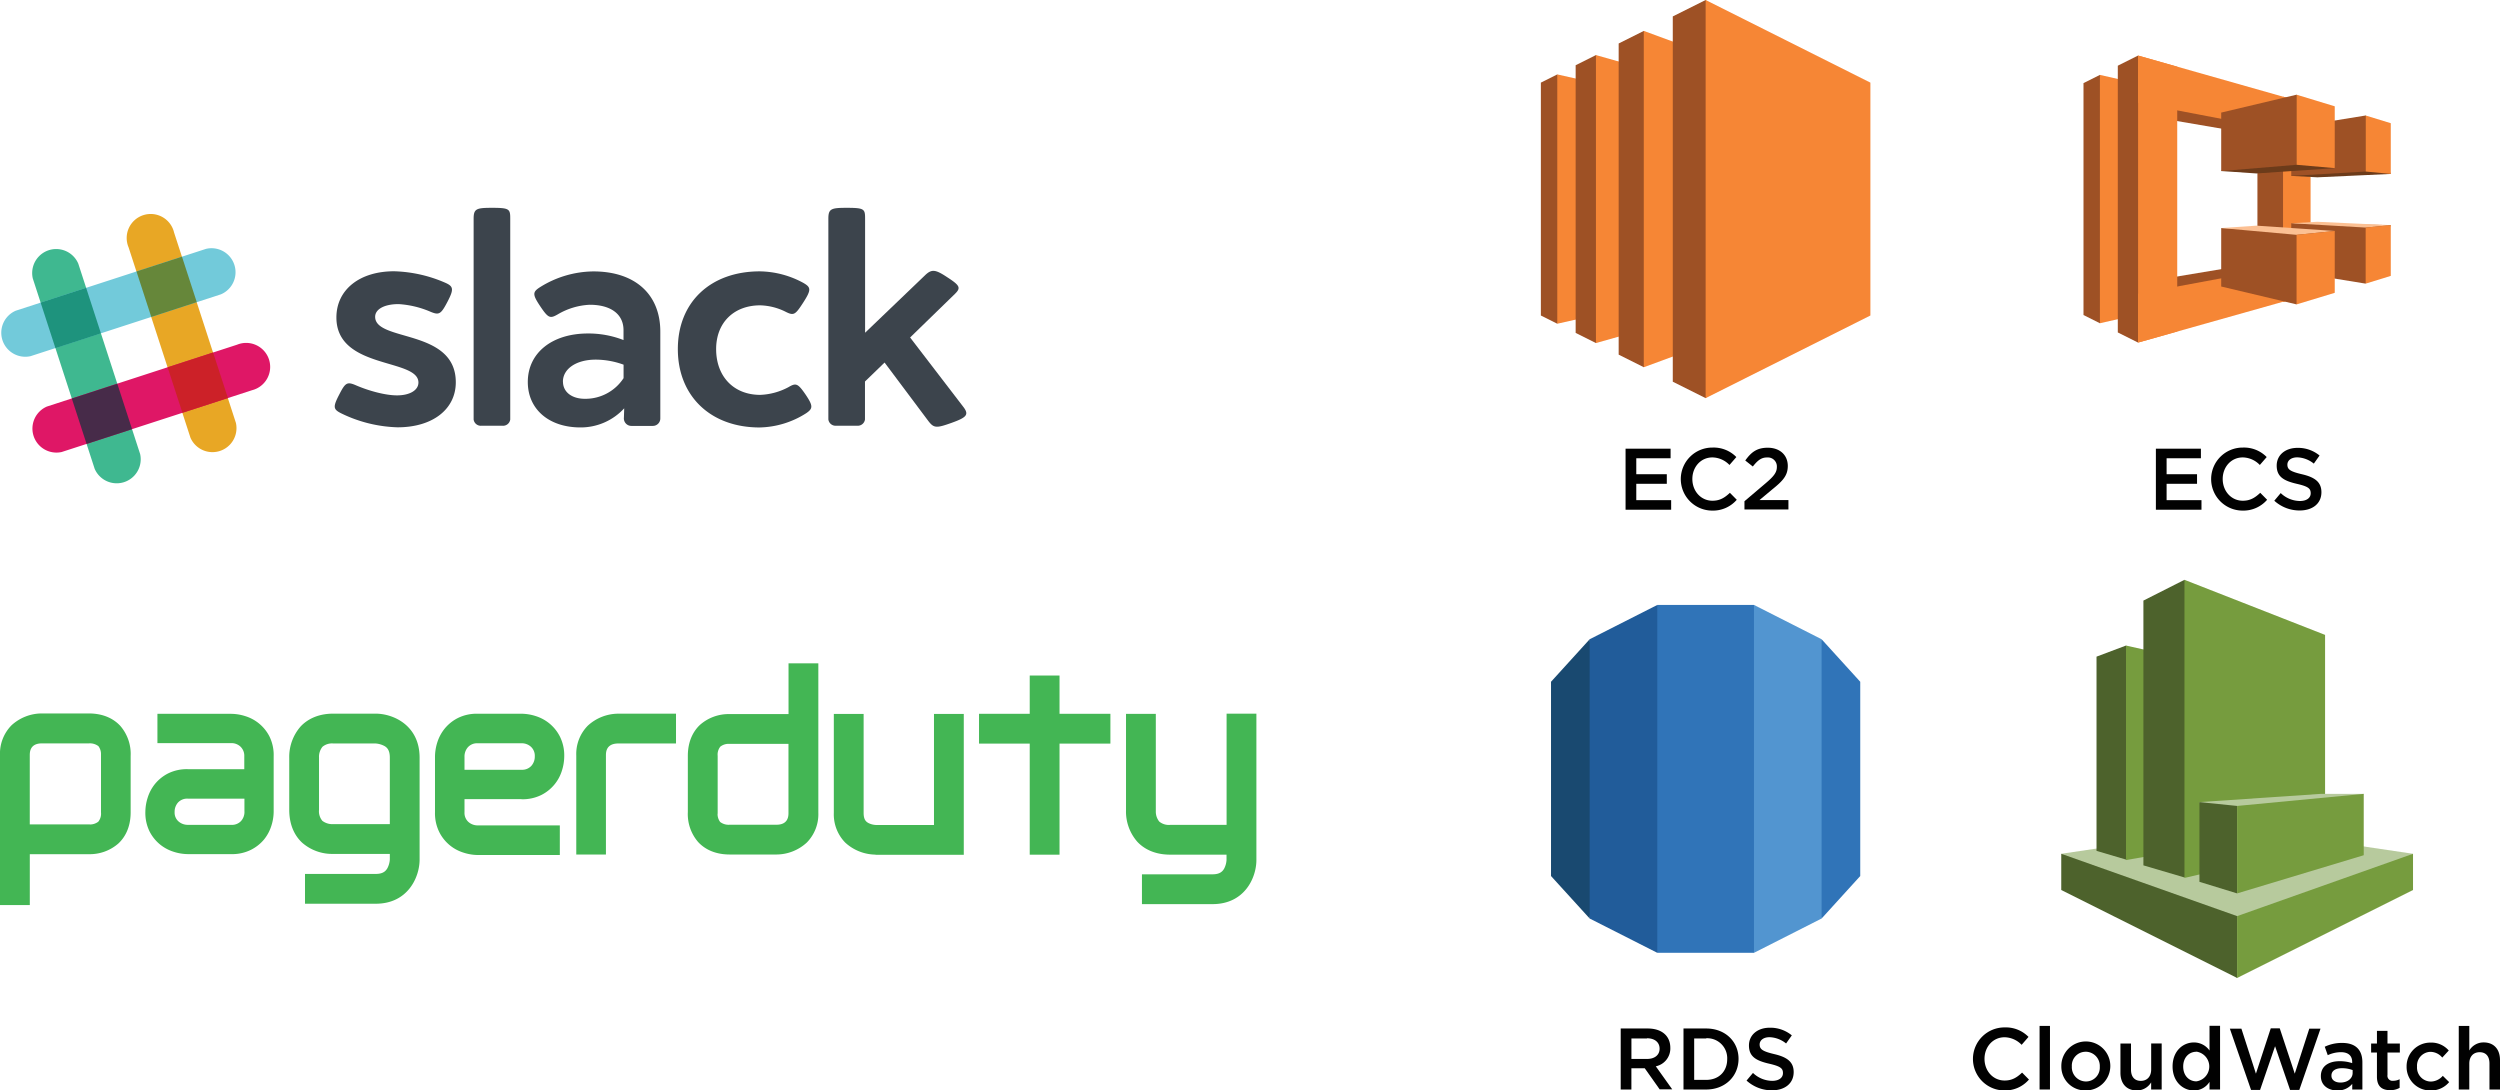 <svg id="Layer_1" data-name="Layer 1" xmlns="http://www.w3.org/2000/svg" viewBox="0 0 832.94 363.31"><title>landing-logos</title><path d="M58,77.48a8,8,0,1,0-15.16,4.93l20.61,63.41a8,8,0,0,0,15.15-4.92Z" style="fill:#e8a725"/><path d="M26.09,87.86a8,8,0,0,0-15.16,4.93L31.54,156.2a8,8,0,0,0,15.15-4.92Z" style="fill:#3fb890"/><path d="M84,130A8,8,0,1,0,79,114.84L15.63,135.45a8,8,0,0,0,4.92,15.15Z" style="fill:#df1766"/><path d="M28.85,147.91L44,143l-4.92-15.16-15.16,4.93Z" style="fill:#472b49"/><path d="M60.78,137.53l15.16-4.92L71,117.45l-15.16,4.93Z" style="fill:#cc2128"/><path d="M73.59,98.07a8,8,0,0,0-4.93-15.16L5.25,103.52a8,8,0,0,0,4.92,15.15Z" style="fill:#72cada"/><path d="M18.47,116l15.16-4.93L28.7,95.89l-15.16,4.93Z" style="fill:#1e937d"/><path d="M50.4,105.6l15.16-4.93L60.63,85.52,45.47,90.44Z" style="fill:#66873a"/><path d="M148.29,94.18c2.8,1.22,3,2.14.82,6.32s-2.8,4.54-5.56,3.42a31.69,31.69,0,0,0-10.76-2.6c-4.69,0-7.8,1.68-7.8,4.23,0,8.41,26.87,3.88,26.87,21.82,0,9-7.75,15-19.38,15a45.59,45.59,0,0,1-18.87-4.69c-2.6-1.33-2.75-2.09-.51-6.37,1.94-3.77,2.55-4.18,5.35-3,4.44,1.94,10,3.42,13.82,3.42,4.28,0,7.14-1.73,7.14-4.28,0-8.16-27.33-4.28-27.33-21.67,0-9.23,7.7-15.4,19.22-15.4A45.54,45.54,0,0,1,148.29,94.18Z" style="fill:#3c444c"/><path d="M170,72.86v66.9a2.42,2.42,0,0,1-2.6,2.09h-7a2.42,2.42,0,0,1-2.6-2.09V72.86c0-3.31.92-3.62,6.12-3.62C169.75,69.24,170,69.65,170,72.86Z" style="fill:#3c444c"/><path d="M220,110.49V139.3a2.49,2.49,0,0,1-2.6,2.6h-6.93a2.5,2.5,0,0,1-2.6-2.75l0.1-3.11a19.67,19.67,0,0,1-14.58,6.37c-10.5,0-17.54-6.07-17.54-15.14,0-9.64,8-16.11,19.89-16.16a32.07,32.07,0,0,1,12,2.19V110c0-5.3-4.18-8.46-11.27-8.46a23,23,0,0,0-10.66,3.21c-2.5,1.43-3.11,1.33-5.81-2.7s-2.55-4.79,0-6.42a34,34,0,0,1,17.64-5.2C211.36,90.4,220,97.85,220,110.49Zm-32.43,16.67c0,3.42,2.91,5.71,7.29,5.71a15.19,15.19,0,0,0,12.9-6.88V121.5a27.18,27.18,0,0,0-9.28-1.68C191.93,119.82,187.55,122.93,187.55,127.16Z" style="fill:#3c444c"/><path d="M267.7,94.28c2.55,1.48,2.65,2.29-.15,6.63-2.65,4.08-3.11,4.33-5.91,2.91a20,20,0,0,0-8.36-2.09c-8.82,0-14.68,5.81-14.68,14.58,0,9.13,5.86,15.25,14.68,15.25a21.62,21.62,0,0,0,9.38-2.55c2.55-1.48,3.11-1.38,5.81,2.55,2.45,3.67,2.4,4.54.2,6.07a29.82,29.82,0,0,1-15.6,4.79c-16.32,0-27.23-10.45-27.23-26.11s10.91-25.9,27.33-25.9A31.07,31.07,0,0,1,267.7,94.28Z" style="fill:#3c444c"/><path d="M320.93,135.53c2,2.6,1.22,3.52-3.88,5.35s-5.91,1.78-7.75-.61l-14.58-19.48-6.53,6.32v12.64a2.42,2.42,0,0,1-2.6,2.09h-7a2.42,2.42,0,0,1-2.6-2.09V72.86c0-3.31.92-3.62,6.12-3.62,5.91,0,6.12.41,6.12,3.62v38l20-19.17c2.19-2.09,3.42-1.94,7.34.66,4.33,2.8,4.64,3.57,2.55,5.61l-14.89,14.48Z" style="fill:#3c444c"/><path d="M89.79,245.4a13.49,13.49,0,0,0-8.13-6.82,15.85,15.85,0,0,0-4.61-.75H52.45v9.76H77a4.37,4.37,0,0,1,3.14,1.19,4.19,4.19,0,0,1,1.25,3.2v4.29H62.56A14,14,0,0,0,56,257.69a13.62,13.62,0,0,0-4.39,3.54,13.8,13.8,0,0,0-2.43,4.61,16,16,0,0,0-.75,4.63A14.07,14.07,0,0,0,49.82,277a13.53,13.53,0,0,0,3.54,4.39,13.78,13.78,0,0,0,4.59,2.43,15.86,15.86,0,0,0,4.61.75H77a14,14,0,0,0,6.59-1.42A13.62,13.62,0,0,0,88,279.66a13.85,13.85,0,0,0,2.43-4.59,15.8,15.8,0,0,0,.75-4.6V252A14,14,0,0,0,89.79,245.4Zm-8.34,25a4.53,4.53,0,0,1-1.15,3.16A4.16,4.16,0,0,1,77,274.82H62.64a4.69,4.69,0,0,1-3.14-1.12,3.91,3.91,0,0,1-1.32-3.15,4.61,4.61,0,0,1,1.14-3.18,4.14,4.14,0,0,1,3.25-1.28H81.44v4.31Z" style="fill:#43b654"/><path d="M173.76,266.29a14.08,14.08,0,0,0,6.62-1.43,13.57,13.57,0,0,0,6.86-8.17,15.89,15.89,0,0,0,.75-4.63,14.11,14.11,0,0,0-1.43-6.63A13.61,13.61,0,0,0,183,241a13.78,13.78,0,0,0-4.61-2.45,15.89,15.89,0,0,0-4.63-.75H159.17a14.06,14.06,0,0,0-6.62,1.43,13.64,13.64,0,0,0-4.42,3.56,14,14,0,0,0-2.45,4.61,16.22,16.22,0,0,0-.75,4.64v18.59a14.06,14.06,0,0,0,1.44,6.62,13.45,13.45,0,0,0,8.17,6.86,15.92,15.92,0,0,0,4.63.76h27.35V275H159.25a4.62,4.62,0,0,1-3.2-1.16,4.07,4.07,0,0,1-1.29-3.22v-4.36h19Zm-19-14.15a4.65,4.65,0,0,1,1.16-3.21,4.14,4.14,0,0,1,3.26-1.29h14.59a4.53,4.53,0,0,1,3.12,1.16,4.06,4.06,0,0,1,1.29,3.18,4.63,4.63,0,0,1-1.16,3.2,4.15,4.15,0,0,1-3.26,1.29h-19v-4.33Z" style="fill:#43b654"/><path d="M258.78,284.7H243.14c-5.55,0-8.79-2.26-10.53-4.15a14.24,14.24,0,0,1-3.44-10V251.85c0-5.41,2.21-8.62,4.06-10.35a14.44,14.44,0,0,1,10-3.58h19.49V221h9.93v49.78a13.42,13.42,0,0,1-3.85,9.94A15,15,0,0,1,258.78,284.7Zm-19.7-13.58a4.32,4.32,0,0,0,.86,2.74,4.65,4.65,0,0,0,3.2.92H258.8c3.9-.05,3.9-3,3.9-3.95v-23H242.78a4.48,4.48,0,0,0-2.78.93,4.24,4.24,0,0,0-.89,3.08v19.27Z" style="fill:#43b654"/><path d="M9.93,301.54H0V251.64a13.44,13.44,0,0,1,3.85-10,15,15,0,0,1,10.06-3.94H29.54c5.56,0,8.81,2.26,10.55,4.16a14.26,14.26,0,0,1,3.44,10v18.78c0,5.42-2.21,8.63-4.07,10.37a14.46,14.46,0,0,1-10,3.58H9.93v16.92Zm20-26.84a4.6,4.6,0,0,0,2.82-.93,4.26,4.26,0,0,0,.9-3.1V251.35a4.34,4.34,0,0,0-.86-2.75,4.67,4.67,0,0,0-3.22-.92H13.84c-3.92.05-3.92,3-3.92,4v23h20Z" style="fill:#43b654"/><path d="M201.92,284.71H192v-33a13.44,13.44,0,0,1,3.84-9.93,15.09,15.09,0,0,1,10.09-4h19.3v9.93H205.88c-4,.06-4,3-4,4v33Z" style="fill:#43b654"/><path d="M291.69,284.74a15.19,15.19,0,0,1-10.07-4,13.43,13.43,0,0,1-3.81-9.88v-33h9.93v33c0,2.17.75,2.88,1.56,3.33a6.1,6.1,0,0,0,2.47.67h19.41v-37h9.93v46.94H291.69Z" style="fill:#43b654"/><path d="M125.2,301.1H101.62v-9.93H125.2c2.48,0,3.35-1,3.88-1.92a7.31,7.31,0,0,0,.8-2.85v-1.9H111.16a15.19,15.19,0,0,1-10.52-3.76c-1.95-1.82-4.27-5.2-4.27-10.93v-17.3A15.34,15.34,0,0,1,100.2,242c1.83-1.93,5.19-4.23,10.85-4.23h14.1c5.89,0,14.65,3.9,14.65,14.65v34.09C139.75,292.39,135.81,301.1,125.2,301.1Zm-18.91-48.92,0,0.18v17.46a4.92,4.92,0,0,0,1.13,3.68,5.53,5.53,0,0,0,3.3,1.09h19.16V252.4c0-2.63-1.06-3.52-2.1-4a7.32,7.32,0,0,0-2.63-.69h-14.1a4.93,4.93,0,0,0-3.61,1.1A5.35,5.35,0,0,0,106.28,252.18Z" style="fill:#43b654"/><path d="M404,301.23H380.47V291.3H404c2.47,0,3.34-1,3.86-1.9a7.21,7.21,0,0,0,.79-2.83v-1.82H389.88c-5.72,0-9.1-2.32-10.93-4.27a15.26,15.26,0,0,1-3.79-10.55V237.85h9.93v32.48a5.29,5.29,0,0,0,1.14,3.39,5,5,0,0,0,3.66,1.11h18.78V237.78h9.93v48.87C418.55,292.53,414.63,301.23,404,301.23Z" style="fill:#43b654"/><polygon points="353.01 284.76 343.08 284.76 343.08 247.75 326.19 247.75 326.19 237.82 343.08 237.82 343.08 225.07 353.01 225.07 353.01 237.82 369.96 237.82 369.96 247.75 353.01 247.75 353.01 284.76" style="fill:#43b654"/><path d="M733.33,152.68H721.86V158H732v3.19H721.86v5.45h11.62v3.19H718.29V149.49h15v3.19Z" style="fill:#010101"/><path d="M747.13,170.12a10.49,10.49,0,0,1,.14-21,10.57,10.57,0,0,1,7.94,3.16l-2.29,2.64a8.07,8.07,0,0,0-5.68-2.52c-3.88,0-6.69,3.19-6.69,7.19s2.81,7.24,6.69,7.24c2.49,0,4.08-1,5.82-2.64l2.29,2.32A10.47,10.47,0,0,1,747.13,170.12Z" style="fill:#010101"/><path d="M766.92,158c4.29,1,6.52,2.58,6.52,6,0,3.82-3,6.08-7.24,6.08a12.49,12.49,0,0,1-8.46-3.25l2.14-2.55a9.34,9.34,0,0,0,6.4,2.64c2.2,0,3.59-1,3.59-2.58s-0.81-2.26-4.58-3.13c-4.32-1-6.75-2.32-6.75-6.08,0-3.54,2.9-5.91,6.92-5.91a11.24,11.24,0,0,1,7.36,2.55l-1.91,2.7a9.21,9.21,0,0,0-5.51-2.09c-2.09,0-3.3,1.07-3.3,2.43C762.11,156.39,763,157.08,766.92,158Z" style="fill:#010101"/><path d="M556.64,152.68H545.17V158h10.17v3.19H545.17v5.45h11.62v3.19H541.6V149.49h15v3.19Z" style="fill:#010101"/><path d="M570.43,170.12a10.49,10.49,0,0,1,.14-21,10.57,10.57,0,0,1,7.94,3.16l-2.29,2.64a8.07,8.07,0,0,0-5.68-2.52c-3.88,0-6.69,3.19-6.69,7.19s2.81,7.24,6.69,7.24c2.49,0,4.08-1,5.82-2.64l2.29,2.32A10.47,10.47,0,0,1,570.43,170.12Z" style="fill:#010101"/><path d="M584,155.43l-2.52-2c1.94-2.72,3.85-4.26,7.48-4.26,4.06,0,6.69,2.46,6.69,6.08,0,3.22-1.68,5-5.27,7.88l-4.17,3.48h9.65v3.13H581.21V167l7-5.94c2.78-2.35,3.8-3.65,3.8-5.48a3,3,0,0,0-3.27-3.16C586.86,152.39,585.59,153.4,584,155.43Z" style="fill:#010101"/><path d="M553,363l-5-7.07h-4.46V363h-3.56V342.67h9c4.67,0,7.53,2.46,7.53,6.43a6.07,6.07,0,0,1-4.84,6.17l5.48,7.68H553Zm-4.26-17h-5.19v6.81h5.22c2.55,0,4.17-1.33,4.17-3.42S551.34,345.92,548.7,345.92Z" style="fill:#010101"/><path d="M568.46,363H560.9V342.67h7.56c6.38,0,10.78,4.38,10.78,10.11S574.84,363,568.46,363Zm0-17h-4v13.79h4c4.26,0,7-2.87,7-6.87A6.66,6.66,0,0,0,568.46,345.92Z" style="fill:#010101"/><path d="M591.09,351.19c4.29,1,6.52,2.58,6.52,6,0,3.82-3,6.08-7.24,6.08a12.49,12.49,0,0,1-8.46-3.25l2.14-2.55a9.34,9.34,0,0,0,6.4,2.64c2.2,0,3.59-1,3.59-2.58s-0.81-2.26-4.58-3.13c-4.32-1-6.75-2.32-6.75-6.08,0-3.54,2.9-5.91,6.92-5.91a11.24,11.24,0,0,1,7.36,2.55l-1.91,2.7a9.21,9.21,0,0,0-5.51-2.09c-2.09,0-3.3,1.07-3.3,2.43C586.28,349.57,587.21,350.27,591.09,351.19Z" style="fill:#010101"/><g id="Layer_1-2" data-name="Layer 1"><polygon points="699.64 24.95 694.17 27.69 694.17 104.96 699.64 107.7 721.21 67.94 699.64 24.95" style="fill:#9e5125"/><polygon points="716.38 38.8 724.43 27.37 760.65 43.47 752.12 44.91 716.38 38.8" style="fill:#9e5125"/><polygon points="710.1 94.66 718.96 106.89 760.65 88.86 752.6 87.58 710.1 94.66" style="fill:#9e5125"/><polygon points="712.36 104.8 699.64 107.7 699.64 24.95 712.36 27.85 712.36 104.8" style="fill:#f68635"/><polygon points="705.6 21.89 712.36 18.51 725.08 71.64 712.36 114.14 705.6 110.76 705.6 21.89" style="fill:#9e5125"/><polygon points="752.12 87.58 760.65 88.86 768.38 67.13 760.65 43.47 752.12 44.91 752.12 87.58" style="fill:#9e5125"/><polygon points="725.4 110.44 712.36 114.14 712.36 18.51 725.4 22.22 725.4 110.44" style="fill:#f68635"/><polygon points="769.51 87.25 712.36 97.88 712.36 114.14 769.51 98.04 769.51 87.25" style="fill:#f68635"/><polygon points="769.67 45.24 712.36 34.29 712.36 18.51 769.67 34.77 769.67 45.24" style="fill:#f68635"/><polygon points="760.65 32.2 769.83 34.77 769.83 98.04 760.65 100.62 760.65 32.2" style="fill:#f68635"/><polygon points="796.55 57.95 772.08 59.08 763.39 58.6 788.18 38.48 796.55 57.95" style="fill:#6c3b1a"/><polygon points="763.39 58.6 788.18 57.15 788.18 38.48 763.39 42.5 763.39 58.6" style="fill:#9e5125"/><polygon points="740.05 56.99 765.16 31.55 777.88 56.02 751.8 57.79 740.05 56.99" style="fill:#6c3b1a"/><polygon points="740.05 56.99 765.16 54.9 765.16 31.55 740.05 37.51 740.05 56.99" style="fill:#9e5125"/><polygon points="763.39 74.38 796.55 75.02 788.18 94.5 763.39 90.47 763.39 74.38" style="fill:#9e5125"/><polygon points="740.05 75.98 777.88 76.95 765.16 101.42 740.05 95.46 740.05 75.98" style="fill:#9e5125"/><polygon points="740.05 75.98 765.16 78.24 777.88 76.95 751.8 75.18 740.05 75.98" style="fill:#fcc093"/><polygon points="796.55 75.02 772.08 73.89 763.39 74.38 788.18 75.82 796.55 75.02" style="fill:#fcc093"/><polygon points="788.18 57.15 796.55 57.95 796.55 41.05 788.18 38.48 788.18 57.15" style="fill:#f68635"/><polygon points="777.88 56.02 765.16 54.9 765.16 31.55 777.88 35.42 777.88 56.02" style="fill:#f68635"/><polygon points="788.18 75.82 796.55 75.02 796.55 91.92 788.18 94.5 788.18 75.82" style="fill:#f68635"/><polygon points="777.88 76.95 765.16 78.24 765.16 101.42 777.88 97.56 777.88 76.95" style="fill:#f68635"/></g><g id="Layer_1-3" data-name="Layer 1"><polygon points="518.85 24.79 513.38 27.53 513.38 105.12 518.85 107.86 541.23 68.42 518.85 24.79" style="fill:#9e5125"/><polygon points="531.73 104.96 518.85 107.86 518.85 24.79 531.73 27.69 531.73 104.96" style="fill:#f68635"/><polygon points="524.97 21.73 531.73 18.35 563.93 69.87 531.73 114.3 524.97 110.92 524.97 21.73" style="fill:#9e5125"/><polygon points="547.67 109.79 531.73 114.3 531.73 18.35 547.67 22.86 547.67 109.79" style="fill:#f68635"/><polygon points="539.3 14.49 547.67 10.3 595.16 75.5 547.67 122.35 539.3 118.16 539.3 14.49" style="fill:#9e5125"/><polygon points="568.28 114.78 547.67 122.35 547.67 10.3 568.28 17.87 568.28 114.78" style="fill:#f68635"/><polygon points="557.33 5.47 568.28 0 619.47 70.03 568.28 132.65 557.33 127.18 557.33 5.47" style="fill:#9e5125"/><polygon points="623.17 105.12 568.28 132.65 568.28 0 623.17 27.53 623.17 105.12" style="fill:#f68635"/></g><g id="Layer_1-4" data-name="Layer 1"><polygon points="619.79 227.15 606.91 212.98 588.72 259.51 606.91 306.03 619.79 291.87 619.79 227.15" style="fill:#3074b8"/><polygon points="584.38 317.46 606.91 306.03 606.91 212.98 584.38 201.55 557.65 259.51 584.38 317.46" style="fill:#5295d0"/><polygon points="552.18 317.46 584.38 317.46 584.38 201.55 552.18 201.55 532.86 259.51 552.18 317.46" style="fill:#3074b8"/><polygon points="529.64 306.03 552.18 317.46 552.18 201.55 529.64 212.98 519.66 259.51 529.64 306.03" style="fill:#215c9a"/><polygon points="516.76 291.87 529.64 306.03 529.64 212.98 516.76 227.15 516.76 291.87" style="fill:#194970"/></g><path d="M667.77,363.31a10.49,10.49,0,0,1,.14-21,10.57,10.57,0,0,1,7.94,3.16l-2.29,2.64a8.07,8.07,0,0,0-5.68-2.52c-3.88,0-6.69,3.19-6.69,7.19S664,360,667.89,360c2.49,0,4.08-1,5.82-2.64l2.29,2.32A10.47,10.47,0,0,1,667.77,363.31Z" style="fill:#010101"/><path d="M679.54,363V341.81H683V363h-3.51Z" style="fill:#010101"/><path d="M694.9,363.31a7.92,7.92,0,0,1-8.11-7.94A8.16,8.16,0,1,1,694.9,363.31Zm0-12.89a4.6,4.6,0,0,0-4.61,4.9,4.73,4.73,0,0,0,4.67,5,4.61,4.61,0,0,0,4.64-4.9A4.74,4.74,0,0,0,694.9,350.41Z" style="fill:#010101"/><path d="M716.71,347.66h3.51V363h-3.51v-2.38a5.51,5.51,0,0,1-4.78,2.69c-3.45,0-5.45-2.32-5.45-5.88v-9.74H710v8.69c0,2.38,1.19,3.74,3.27,3.74s3.45-1.42,3.45-3.8v-8.63Z" style="fill:#010101"/><path d="M736.16,363v-2.55a6.12,6.12,0,0,1-5.21,2.87c-3.59,0-7.1-2.87-7.1-8s3.45-8,7.1-8a6.33,6.33,0,0,1,5.21,2.69v-8.23h3.51V363h-3.51Zm-4.37-12.58c-2.41,0-4.4,1.85-4.4,4.93s2,4.93,4.4,4.93A5,5,0,0,0,731.78,350.38Z" style="fill:#010101"/><path d="M756.56,342.62h3l5,15.1,4.84-15h3.74l-7.07,20.43H763l-5-14.58-5,14.58H750l-7.07-20.43h3.85l4.84,15Z" style="fill:#010101"/><path d="M783.71,363v-1.88a6.18,6.18,0,0,1-5,2.2c-2.9,0-5.45-1.65-5.45-4.72V358.5c0-3.3,2.64-4.93,6.2-4.93a12.87,12.87,0,0,1,4.23.64v-0.38c0-2.12-1.33-3.27-3.77-3.27a10.64,10.64,0,0,0-4.37,1l-1-2.81a13.13,13.13,0,0,1,5.82-1.27c4.52,0,6.72,2.38,6.72,6.46V363h-3.48Zm0.09-6.49a10,10,0,0,0-3.51-.61c-2.2,0-3.51.9-3.51,2.46v0.06c0,1.45,1.3,2.26,3,2.26,2.32,0,4.06-1.3,4.06-3.22v-1Z" style="fill:#010101"/><path d="M795.45,358.18a1.67,1.67,0,0,0,1.88,1.91,4.71,4.71,0,0,0,2.17-.52v2.87a6.14,6.14,0,0,1-3.16.78c-2.58,0-4.4-1.13-4.4-4.49v-8.06H790v-3h1.94v-4.2h3.51v4.2h4.12v3h-4.12v7.5Z" style="fill:#010101"/><path d="M809.73,363.31a7.82,7.82,0,0,1-7.91-7.94,7.9,7.9,0,0,1,7.94-8,7.64,7.64,0,0,1,6.11,2.64l-2.17,2.35a5.15,5.15,0,0,0-4-1.91,4.6,4.6,0,0,0-4.4,4.9,4.66,4.66,0,0,0,4.58,5,5.39,5.39,0,0,0,4-1.91l2.12,2.09A7.74,7.74,0,0,1,809.73,363.31Z" style="fill:#010101"/><path d="M822.71,363h-3.51V341.81h3.51V350a5.51,5.51,0,0,1,4.78-2.69c3.45,0,5.45,2.32,5.45,5.88V363h-3.51v-8.69c0-2.38-1.19-3.74-3.27-3.74s-3.45,1.42-3.45,3.8V363Z" style="fill:#010101"/><polygon points="803.96 284.46 745.36 275.77 686.76 284.46 745.36 325.83 803.96 284.46" style="fill:#b7ca9d"/><polygon points="698.51 283.49 708.33 286.39 731.68 250.81 708.33 215.08 698.51 218.78 698.51 283.49" style="fill:#4d622c"/><polygon points="743.43 280.44 708.33 286.55 708.33 215.08 743.43 222.96 743.43 280.44" style="fill:#769c3e"/><polygon points="727.81 292.35 714.13 288.32 714.13 200.1 727.81 193.18 768.38 245.5 727.81 292.35" style="fill:#4d622c"/><polygon points="774.66 281.56 727.81 292.51 727.81 193.18 774.66 211.53 774.66 281.56" style="fill:#769c3e"/><polygon points="745.36 305.23 686.76 284.46 686.76 296.53 745.36 325.83 745.36 305.23" style="fill:#4d622c"/><polygon points="803.96 296.53 745.36 325.83 745.36 305.23 803.96 284.46 803.96 296.53" style="fill:#769c3e"/><polygon points="787.54 264.5 773.21 264.5 732.8 267.24 745.36 297.66 787.54 264.5" style="fill:#b7ca9d"/><polygon points="732.8 293.8 745.36 297.66 745.36 268.52 732.8 267.24 732.8 293.8" style="fill:#4d622c"/><polygon points="787.54 264.5 745.36 268.52 745.36 297.66 787.54 284.94 787.54 264.5" style="fill:#769c3e"/></svg>
